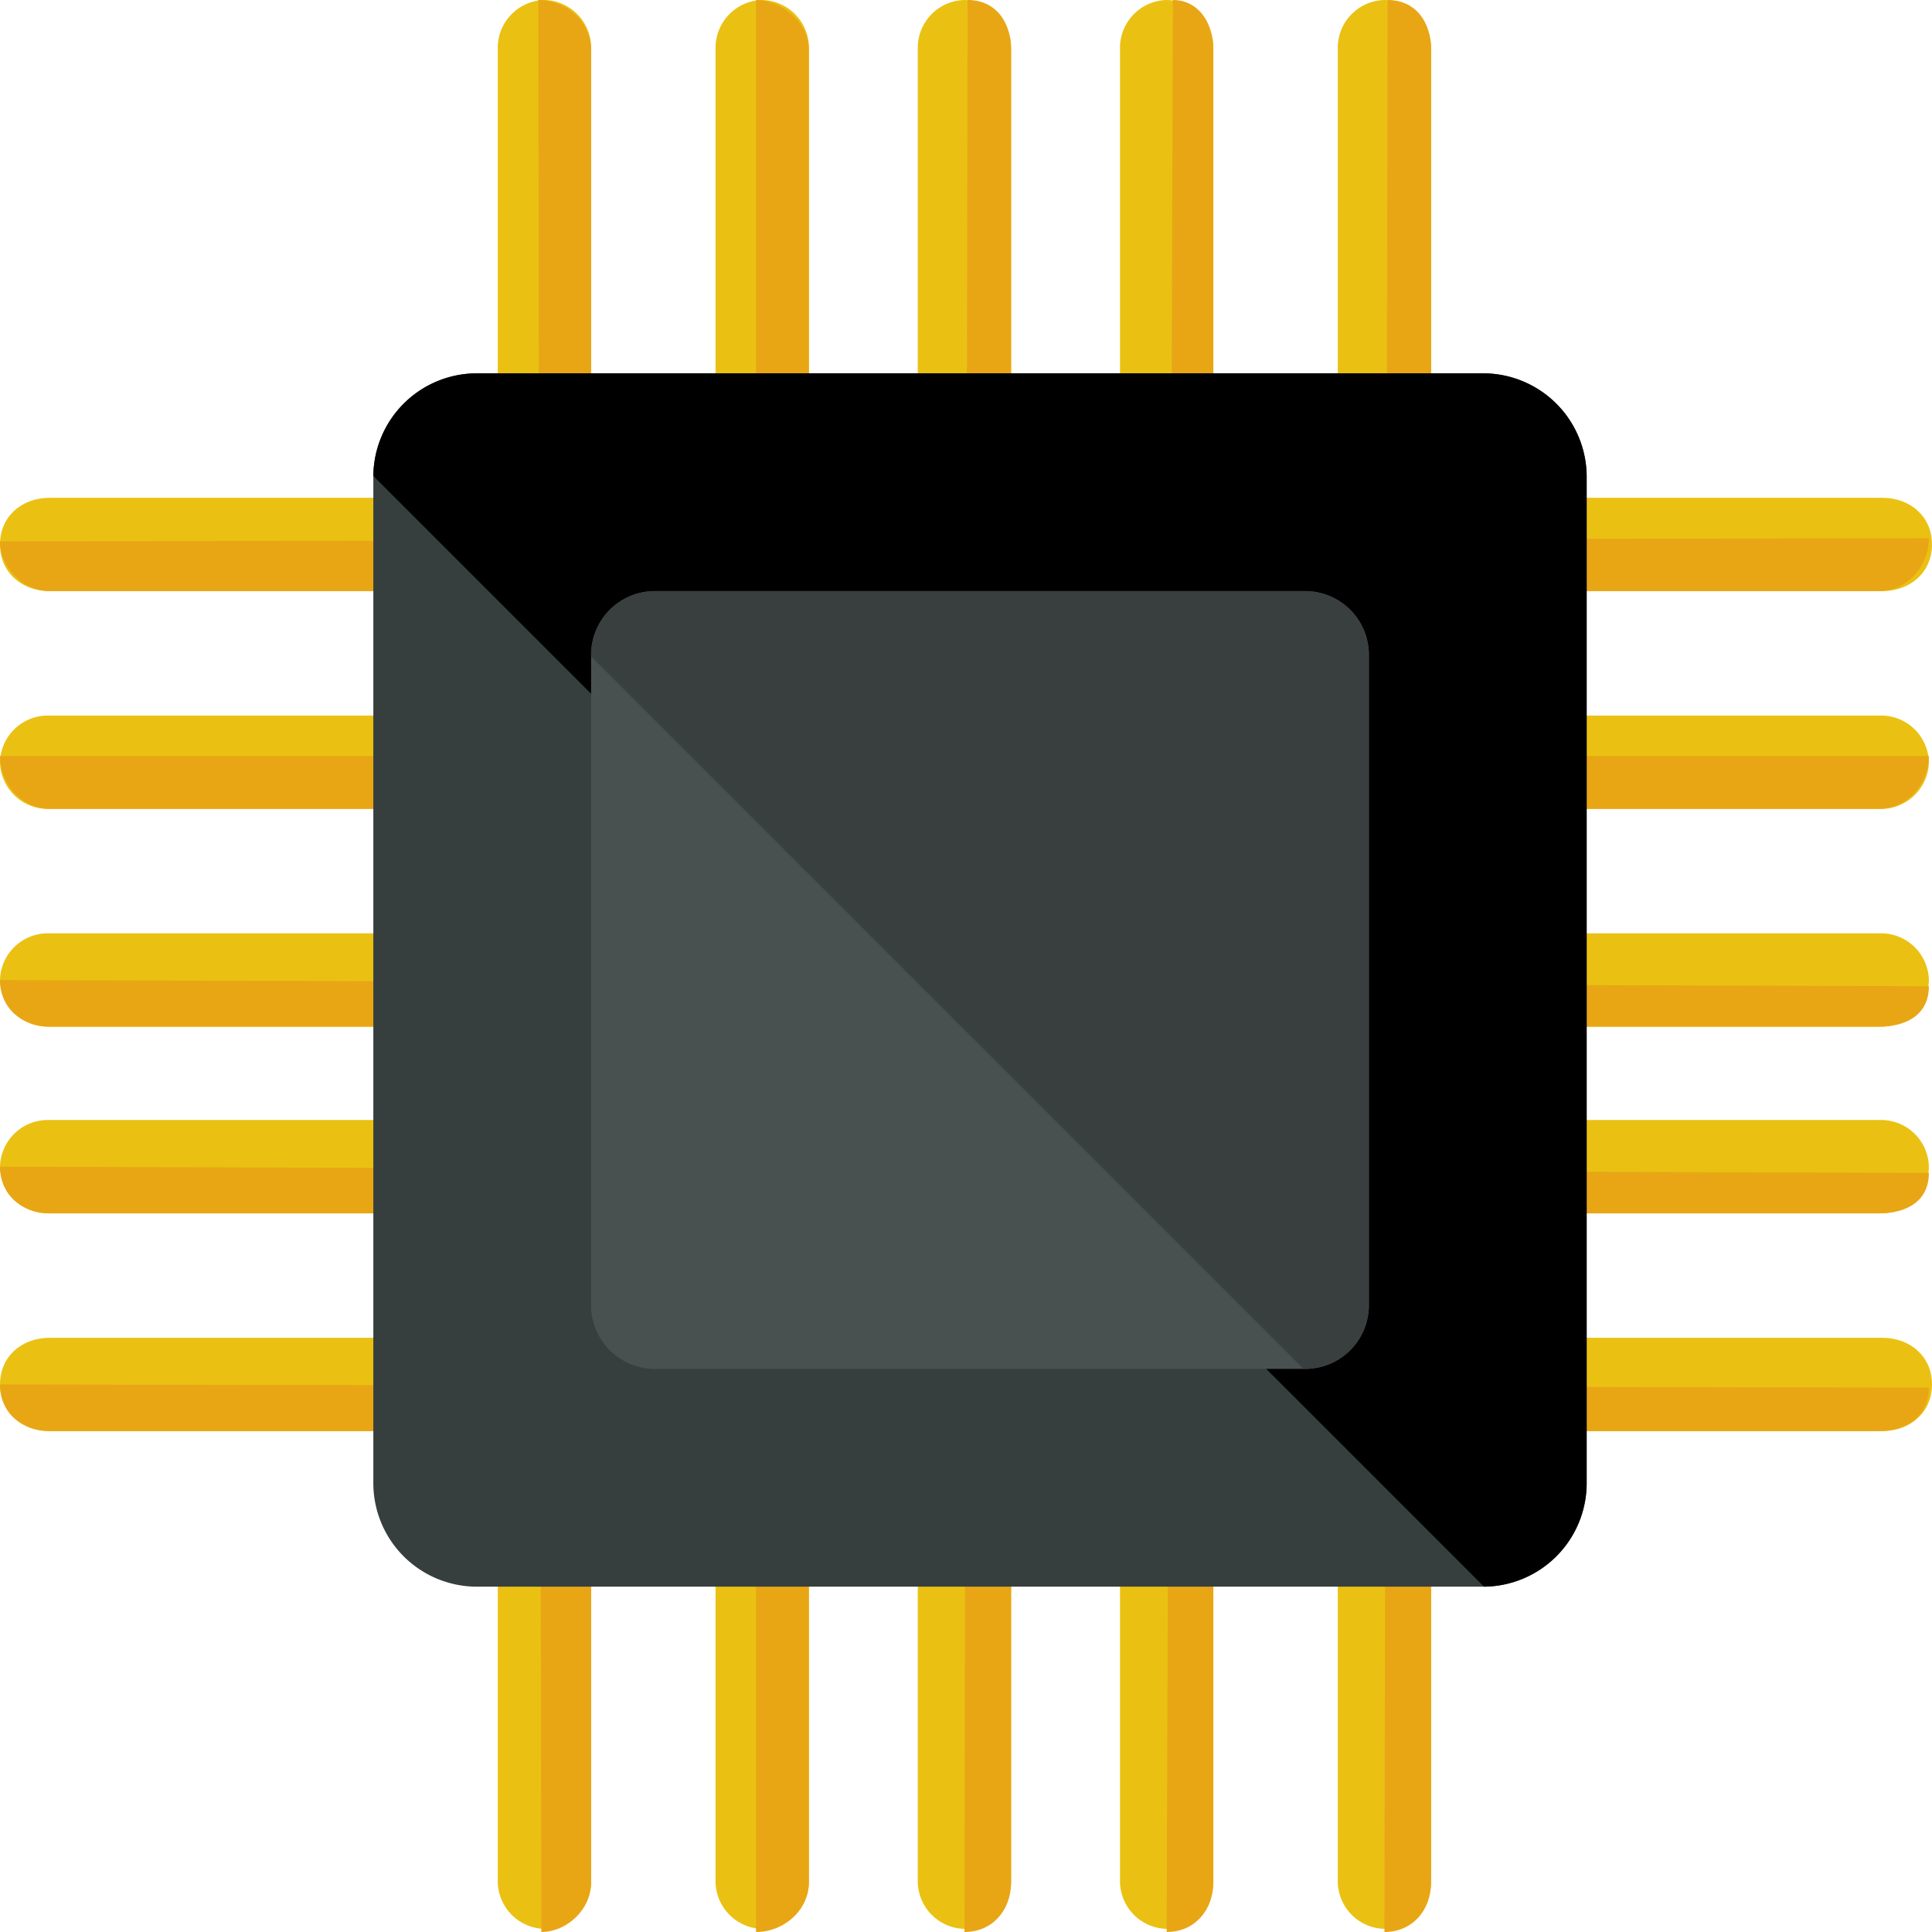 <svg id="cpu-svgrepo-com" xmlns="http://www.w3.org/2000/svg" width="496.8" height="496.8" viewBox="0 0 496.8 496.8">
  <path id="Path_1" data-name="Path 1" d="M152,484a12.3,12.3,0,0,1-12,12h0a12.3,12.3,0,0,1-12-12V12A12.3,12.3,0,0,1,140,0h0a12.3,12.3,0,0,1,12,12Z" fill="#eac113"/>
  <path id="Path_2" data-name="Path 2" d="M138.4,0h0C145.6,0,152,5.6,152,12.8V484c0,7.2-6.4,12.8-12.8,12.8h0" fill="#e8a615"/>
  <path id="Path_3" data-name="Path 3" d="M208,484a12.3,12.3,0,0,1-12,12h0a12.3,12.3,0,0,1-12-12V12A12.3,12.3,0,0,1,196,0h0a12.3,12.3,0,0,1,12,12Z" fill="#eac113"/>
  <path id="Path_4" data-name="Path 4" d="M194.4,0h0C200.8,0,208,5.6,208,12.8V484c0,7.2-6.4,12.8-13.6,12.8h0" fill="#e8a615"/>
  <path id="Path_5" data-name="Path 5" d="M312,484a12.3,12.3,0,0,1-12,12h0a12.3,12.3,0,0,1-12-12V12A12.3,12.3,0,0,1,300,0h0a12.3,12.3,0,0,1,12,12Z" fill="#eac113"/>
  <path id="Path_6" data-name="Path 6" d="M301.6,0h0C308,0,312,5.6,312,12.8V484c0,7.2-4.8,12.8-12,12.8h0" fill="#e8a615"/>
  <path id="Path_7" data-name="Path 7" d="M368,484a12.3,12.3,0,0,1-12,12h0a12.3,12.3,0,0,1-12-12V12A12.3,12.3,0,0,1,356,0h0a12.3,12.3,0,0,1,12,12Z" fill="#eac113"/>
  <path id="Path_8" data-name="Path 8" d="M356.8,0h0C364,0,368,5.6,368,12.8V484c0,7.2-4.8,12.8-12,12.8h0" fill="#e8a615"/>
  <path id="Path_9" data-name="Path 9" d="M260,484a12.3,12.3,0,0,1-12,12h0a12.3,12.3,0,0,1-12-12V12A12.3,12.3,0,0,1,248,0h0a12.3,12.3,0,0,1,12,12Z" fill="#eac113"/>
  <path id="Path_10" data-name="Path 10" d="M248.8,0h0C256,0,260,5.6,260,12.8V484c0,7.2-4.8,12.8-12,12.8h0" fill="#e8a615"/>
  <path id="Path_11" data-name="Path 11" d="M12.8,152C5.6,152,0,147.2,0,140H0c0-7.2,5.6-12,12.8-12H484c7.2,0,12.8,4.8,12.8,12h0c0,7.2-5.6,12-12.8,12Z" fill="#eac113"/>
  <path id="Path_12" data-name="Path 12" d="M496,138.4h0c0,7.2-5.6,13.6-12.8,13.6H12.8C5.6,152,0,145.6,0,139.2H0" fill="#e8a615"/>
  <path id="Path_13" data-name="Path 13" d="M496,196a12.3,12.3,0,0,1-12,12H12A12.3,12.3,0,0,1,0,196H0a12.3,12.3,0,0,1,12-12H484a12.3,12.3,0,0,1,12,12Z" fill="#eac113"/>
  <path id="Path_14" data-name="Path 14" d="M496,194.4h0c0,7.2-5.6,13.6-12.8,13.6H12.8C5.6,208,0,201.6,0,194.4H0" fill="#e8a615"/>
  <path id="Path_15" data-name="Path 15" d="M496,300a12.3,12.3,0,0,1-12,12H12A12.3,12.3,0,0,1,0,300H0a12.3,12.3,0,0,1,12-12H484a12.3,12.3,0,0,1,12,12Z" fill="#eac113"/>
  <path id="Path_16" data-name="Path 16" d="M496,301.6h0c0,7.2-5.6,10.4-12.8,10.4H12.8C5.6,312,0,307.2,0,300H0" fill="#e8a615"/>
  <path id="Path_17" data-name="Path 17" d="M496,252a12.3,12.3,0,0,1-12,12H12A12.3,12.3,0,0,1,0,252H0a12.3,12.3,0,0,1,12-12H484a12.3,12.3,0,0,1,12,12Z" fill="#eac113"/>
  <path id="Path_18" data-name="Path 18" d="M496,253.6h0c0,7.2-5.6,10.4-12.8,10.4H12.8C5.6,264,0,259.2,0,252H0" fill="#e8a615"/>
  <path id="Path_19" data-name="Path 19" d="M12.8,368C5.6,368,0,363.2,0,356H0c0-7.2,5.6-12,12.8-12H484c7.2,0,12.8,4.8,12.8,12h0c0,7.2-5.6,12-12.8,12Z" fill="#eac113"/>
  <path id="Path_20" data-name="Path 20" d="M496,356.8h0c0,7.2-5.6,11.2-12.8,11.2H12.8C5.6,368,0,363.2,0,356H0" fill="#e8a615"/>
  <path id="Path_21" data-name="Path 21" d="M408,381.6A26.634,26.634,0,0,1,381.6,408H122.4A26.634,26.634,0,0,1,96,381.6V122.4A26.634,26.634,0,0,1,122.4,96H381.6A26.634,26.634,0,0,1,408,122.4Z" fill="#363f3e"/>
  <path id="Path_22" data-name="Path 22" d="M96,122.4A26.634,26.634,0,0,1,122.4,96H381.6A26.634,26.634,0,0,1,408,122.4V381.6A26.634,26.634,0,0,1,381.6,408"/>
  <path id="Path_23" data-name="Path 23" d="M352,335.2A16.4,16.4,0,0,1,335.2,352H168.8A16.4,16.4,0,0,1,152,335.2V168.8A16.4,16.4,0,0,1,168.8,152H335.2A16.4,16.4,0,0,1,352,168.8Z" fill="#495150"/>
  <path id="Path_24" data-name="Path 24" d="M152,168.8A16.4,16.4,0,0,1,168.8,152H335.2A16.4,16.4,0,0,1,352,168.8V335.2A16.4,16.4,0,0,1,335.2,352" fill="#393f3e"/>
</svg>
